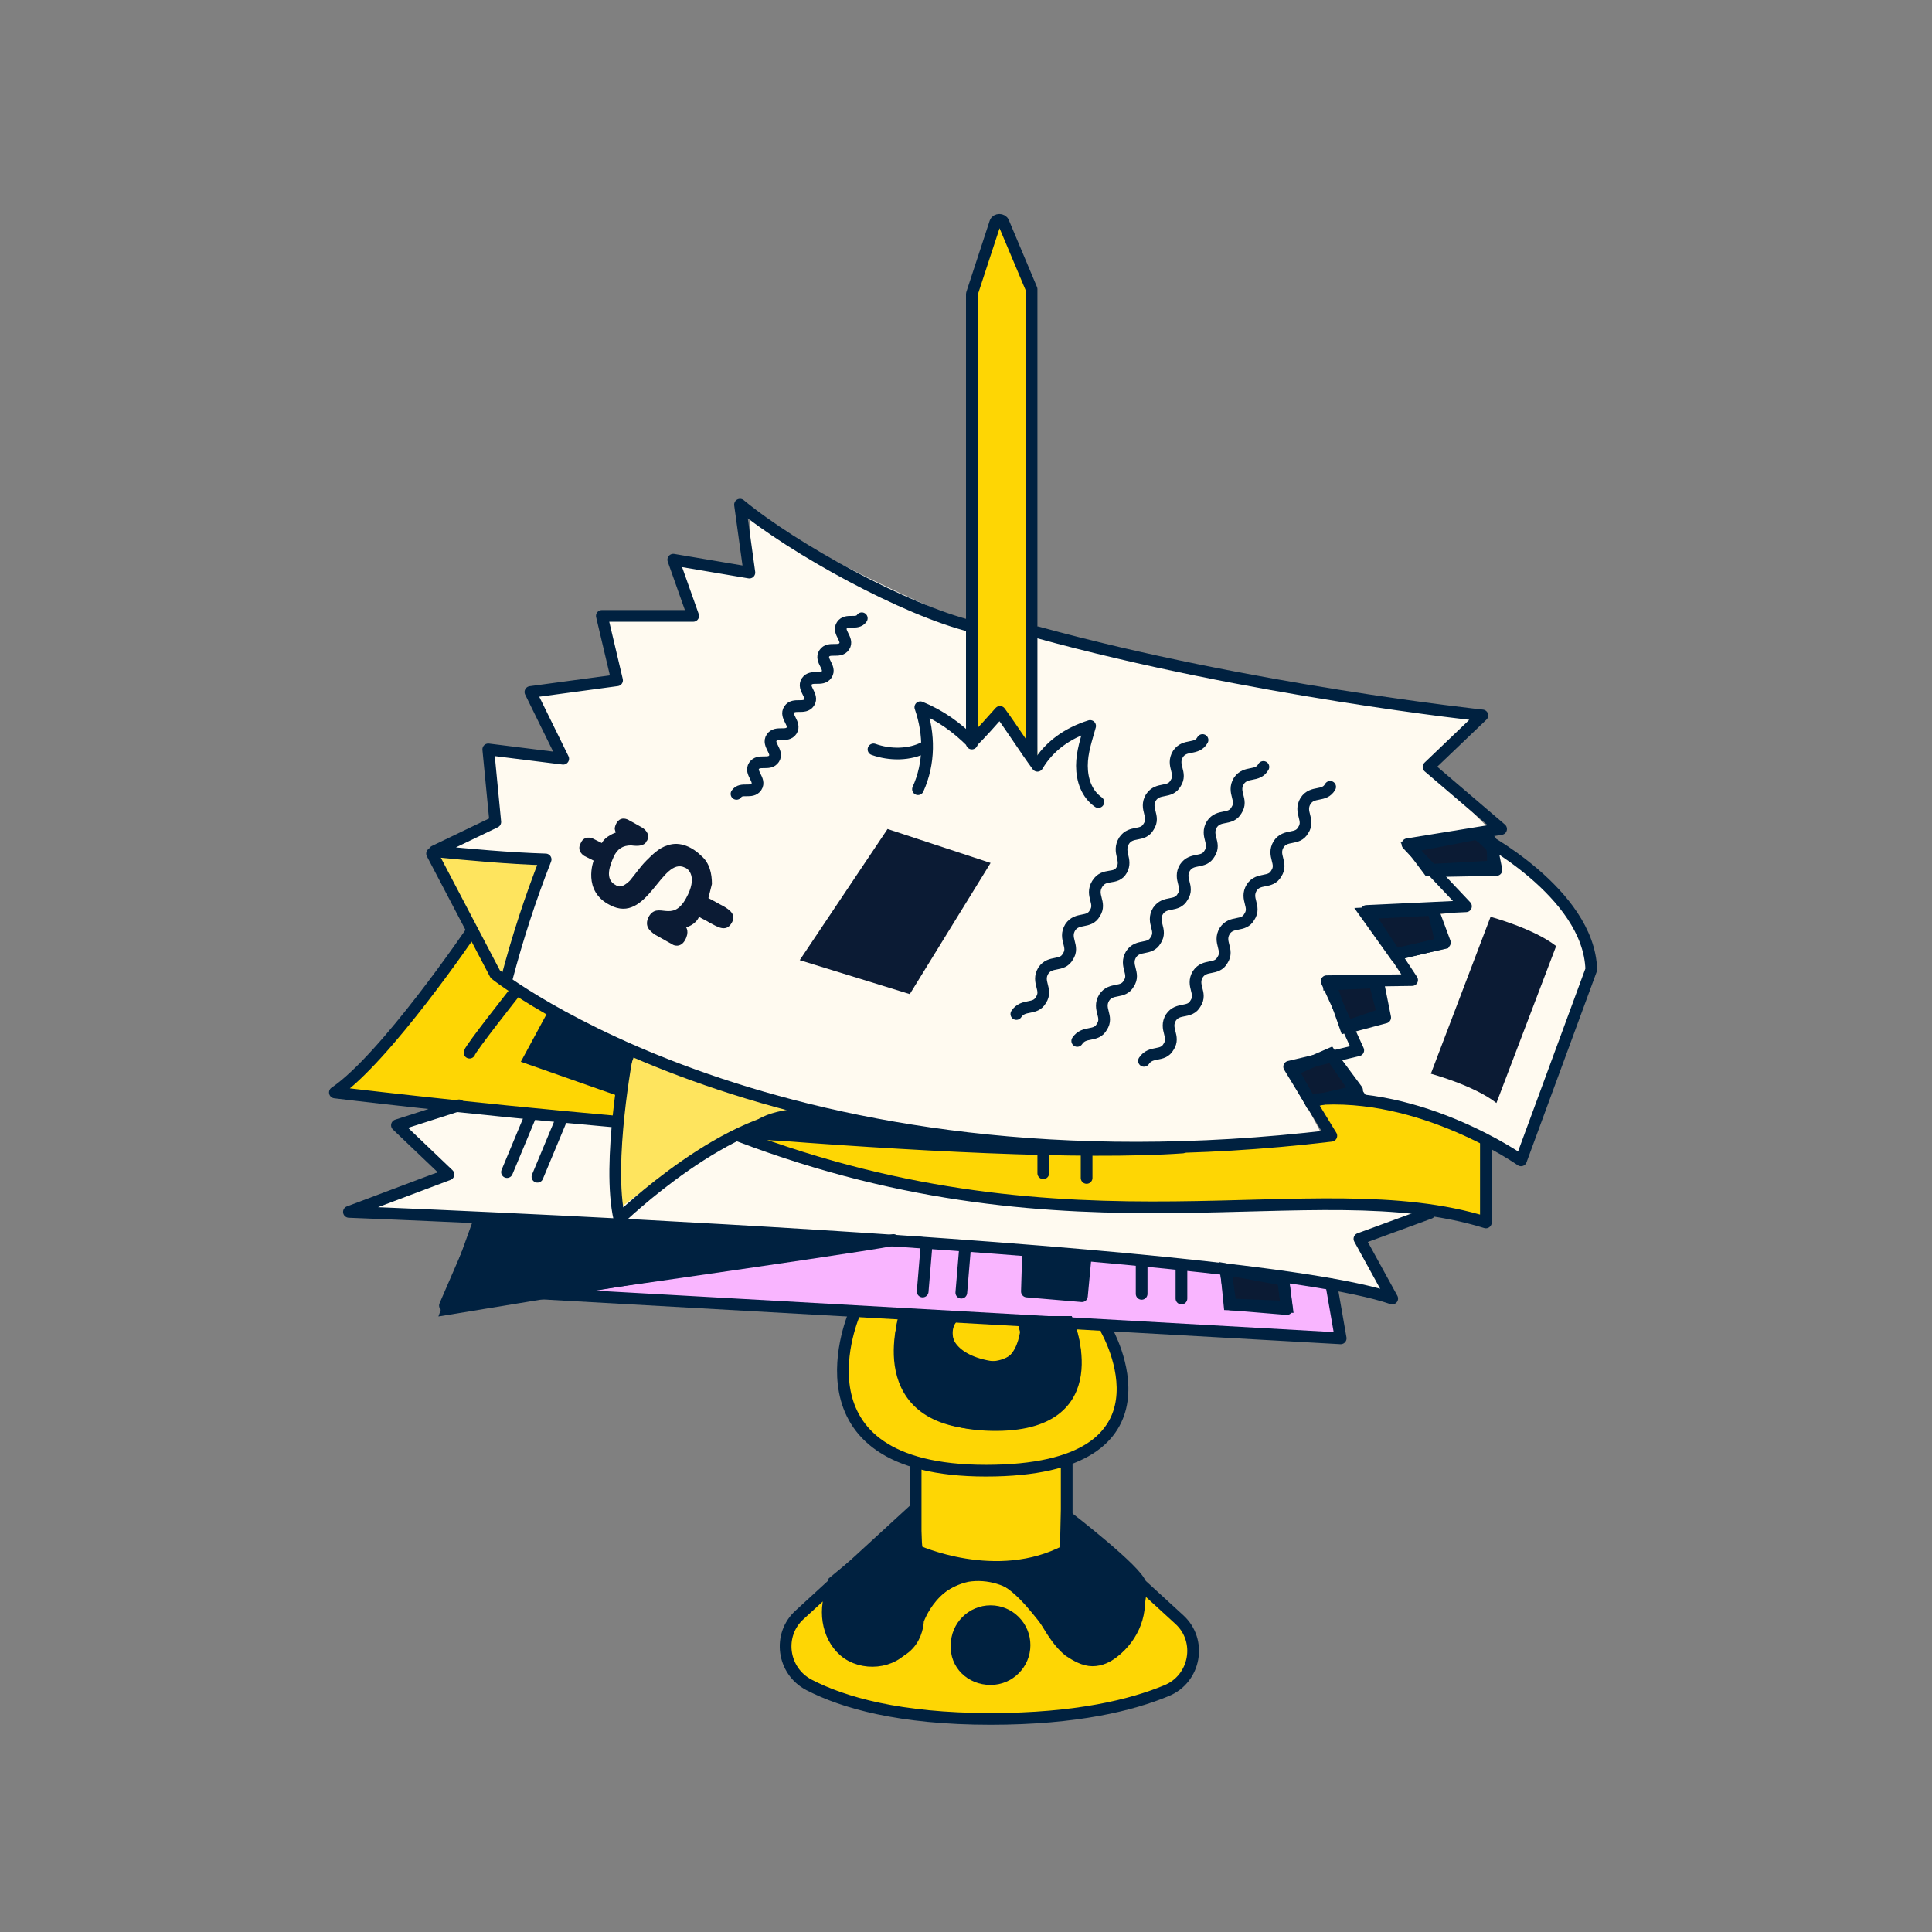 <?xml version="1.0" encoding="utf-8"?>
<!-- Generator: Adobe Illustrator 27.3.1, SVG Export Plug-In . SVG Version: 6.00 Build 0)  -->
<svg version="1.1" id="Layer_1" xmlns="http://www.w3.org/2000/svg" xmlns:xlink="http://www.w3.org/1999/xlink" x="0px" y="0px"
	 viewBox="0 0 165 165" style="enable-background:new 0 0 165 165;" xml:space="preserve">
<rect x="0" y="0" width="165" height="165" fill="#808080" stroke="none"/>
<style type="text/css">
	.st0{fill:#FED604;}
	.st1{fill:#FFFAF0;}
	.st2{fill:#FEE45E;}
	.st3{fill:#F9B5FF;}
	.st4{fill:#002140;stroke:#002140;stroke-miterlimit:10;}
	.st5{fill:#0B1B34;stroke:#002140;stroke-miterlimit:10;}
	.st6{fill:#0B1B34;}
	.st7{fill:none;stroke:#002140;stroke-miterlimit:10;}
	.st8{fill:#002140;}
	.st9{fill:none;stroke:#002140;stroke-linecap:round;stroke-linejoin:round;}
</style>
<path class="st0" d="M77.9,129.2l-8.9,8.3c0,0-1.7,1.4-1.5,3.3c0.1,1.9,1.1,6.2,16.9,6.2s18-3.4,17.6-6c-0.4-2.5-4.5-6-4.5-6
	l-6.2-5.7v-4.8c0,0,7.6-3.8,3.1-11.5L73,112.2c0,0-3.6,9.3,5,12.6V129.2z"/>
<path class="st1" d="M126.1,61.1c0,0-30.9-4.3-37.4-7l-5.9-0.8c0,0-14.1-5.9-18.7-9.9l-0.1,5.5l-5.9-1.1l1,4.7l-7.5,0.4l1.1,5.1
	l-7.5,1.1l2.8,5.6l-6.4-0.6l0.5,6l-5,2.5l9.8,0.9l-3.8,10.3c0,0,15.4,11.3,44.1,13.9c16.2,1.1,25.8-0.6,25.8-0.6l-3.1-5.9l5.9-1.5
	l-2.4-5.9h6.7l-3.4-5.7l8.5-0.4l-5-5.5l7.3-1.1l-5.6-5.6L126.1,61.1L126.1,61.1z"/>
<path class="st0" d="M83.3,63.1l2.1-1.9l3.2,4.2L88,24.8l-2.6-6L83.2,25L83.3,63.1z"/>
<path class="st2" d="M37.3,73.2l5,10l0.9,0.6l3.4-10L37.3,73.2z"/>
<path class="st1" d="M40.1,79.5L29.4,93.1l8.3,1.4L34.1,96l3.7,3.9l-7.9,3.8l11,0.5l-2.7,7.5l9.3-1.7l67.1,3.9L114,110l4.6,0.9
	l-2.3-4.7l6-2.5l4.5,0.8l0.4-7.3l2.9,2l6-16.3c0,0-1.7-9.5-9.7-10.3l-3.2,1.9l2.2,3.2l-3.7,0.6l-1.9,3.2l0.5,2.3l-2.4,0.4l-2.7,3.2
	l0.6,1.7l-2.2,1.5l0.4,1.9l-1.1,1.9l0.9,2.5c0,0-8,1.8-22.2,1.1c-14.1-0.6-24.2-3.4-24.2-3.4s-17.2-5.1-24.2-10.8L40.1,79.5
	L40.1,79.5z"/>
<path class="st0" d="M64.1,97.2c0,0,15.7,5.9,30,5.9c14.4,0,27.8-0.9,32.6,1.4l0.4-7.3c0,0-7.5-3.8-14.9-2.9l1.5,2.7
	c0,0-10.4,1.1-15,1C94.1,97.8,64.1,97.2,64.1,97.2L64.1,97.2z"/>
<path class="st0" d="M29.4,93.1l23.4,2.7l0.8-5.9l-9.9-5.6L40.5,80C40.5,80,30.6,91.7,29.4,93.1L29.4,93.1z"/>
<path class="st2" d="M53.6,89.9c0,0-1.7,9.5-0.8,13.4c0,0,9-7.4,16.4-8L53.6,89.9L53.6,89.9z"/>
<path class="st3" d="M45.9,110.5l68.8,3.6l-1.3-4.6l-39.2-3.6L45.9,110.5z"/>
<path class="st4" d="M40.9,104.3l-2.7,7.5l35.9-5.9L40.9,104.3z"/>
<path class="st5" d="M111.9,94.1l3.9-0.9l-2.2-3.2l-3.2,1.4L111.9,94.1z"/>
<path class="st6" d="M113.6,84l1.3,3.7l3.2-1.1l-0.7-2.7l-4.4,0.2"/>
<path class="st7" d="M113.6,84l1.3,3.7l3.2-1.1l-0.7-2.7l-4.4,0.2"/>
<path class="st5" d="M116.6,78l2.5,3.5l4-0.9l-0.7-2.9L116.6,78z"/>
<path class="st5" d="M120.5,72.3l1.5,2l5.5-0.3v-1.6l-1.3-1.2L120.5,72.3z"/>
<path class="st4" d="M47.2,86.7l-2,3.7l7.4,2.6l1.2-3.3L47.2,86.7z"/>
<path class="st4" d="M64.3,96.8l18.4,0.9l-13.7-2.6C69.1,95.1,64.9,95.2,64.3,96.8z"/>
<path class="st8" d="M87.8,107.2v3.1l4.5,0.4l0.5-3.3L87.8,107.2z"/>
<path class="st5" d="M104.7,108.4l0.3,3l4.9,0.2l-0.3-2.3L104.7,108.4z"/>
<path class="st8" d="M77.3,112.2c0,0-3,9.3,7.4,9.5c10.3,0.2,6.5-8.8,6.5-8.8h-3.5c0,0,0,4.4-3.3,3.8c-3.3-0.6-4.3-2.7-3.1-4.2"/>
<path class="st7" d="M77.3,112.2c0,0-3,9.3,7.4,9.5c10.3,0.2,6.5-8.8,6.5-8.8h-3.5c0,0,0,4.4-3.3,3.8c-3.3-0.6-4.3-2.7-3.1-4.2"/>
<path class="st4" d="M78.3,132.5c-0.1-0.9-0.2-3.1-0.2-3.1l-6.9,5.7c0,0-1.8,5.7,2.7,6.3c4.5,0.6,4.5-3,4.5-3s1.3-4,5.5-4
	c4.2,0,6.4,7.4,9.5,7.3c3.2-0.1,4.2-5.3,4-6.4c-0.2-1.1-6.3-5.8-6.3-5.8l-0.1,3.2C91.1,132.8,84.7,135.6,78.3,132.5L78.3,132.5z"/>
<path class="st6" d="M55.2,71.9c0-0.1,0.1-0.1,0.1-0.2c0.2-0.5-0.2-0.9-0.6-1.1c-0.2-0.1-0.5-0.3-0.9-0.5c-0.3-0.2-0.7-0.3-1,0
	c-0.2,0.2-0.3,0.5-0.3,0.7c0,0,0.1,0.4,0.1,0.3c0,0-0.9,0.3-1.2,0.9l-0.8-0.4c0,0-0.7-0.3-1,0.4c-0.4,0.7,0.3,1.1,0.3,1.1l0.8,0.4
	c0,0-1,2.6,1.4,3.8c3.2,1.7,4.4-4.2,6.4-3.2c0.3,0.1,1.1,0.8,0.1,2.6c-1.2,2.2-2.4,0.2-3.2,1.6c-0.4,0.8,0.1,1.2,0.5,1.5l1.6,0.9
	c0,0,0.6,0.3,1-0.4c0.4-0.7,0.1-1.1,0.1-1.1s0.8-0.2,1.1-0.9c0.3,0.2,0.6,0.3,0.9,0.5c0.6,0.3,1.4,0.9,1.9,0
	c0.4-0.7-0.2-1.1-0.7-1.4c-0.4-0.2-0.9-0.5-1.3-0.7c0,0,0.3-1.2,0.3-1.2c0-0.9-0.2-1.8-0.9-2.4c-0.7-0.7-1.8-1.3-2.9-0.9
	c-0.7,0.2-1.3,0.8-1.8,1.3c-0.5,0.5-0.9,1.1-1.4,1.7c-0.3,0.3-0.8,0.7-1.2,0.4c-1-0.5-0.5-1.7-0.2-2.4c0.3-0.7,0.8-1,1.5-1
	C54.6,72.3,55,72.2,55.2,71.9L55.2,71.9z"/>
<path class="st9" d="M83,63.5V25.2c0,0,0-0.1,0-0.1l2-6.1c0.1-0.3,0.6-0.3,0.7,0l2.4,5.7c0,0,0,0.1,0,0.1v39.8"/>
<path class="st9" d="M78.4,67.4c1-2.2,1-4.7,0.2-7c1.7,0.7,3.1,1.7,4.4,3c0.9-0.9,1.6-1.7,2.4-2.6c1.1,1.5,2.1,3.1,3.2,4.6
	c1-1.7,2.6-2.8,4.5-3.4c-0.3,1.1-0.7,2.2-0.7,3.4c0,1.2,0.4,2.4,1.4,3.1"/>
<path class="st9" d="M79,63.8c-1.3,0.7-3,0.7-4.4,0.2"/>
<path class="st9" d="M36.9,72.9l5.4,10.3c0,0,24.3,19.4,71.4,13.8c-1.3-2.1-3.6-5.9-3.6-5.9l5.9-1.4l-2.7-5.9l7.3-0.1l-3.9-5.9
	l8.5-0.4l-5-5.3l8-1.3l-6.2-5.3l4.6-4.4c0,0-19.8-2.1-38-7.1"/>
<path class="st9" d="M83,53.5c-5.7-1.4-15.2-6.6-19.8-10.4l0.8,5.8l-6.5-1.1l1.7,4.8h-7.8l1.3,5.5l-7.4,1l2.8,5.7l-6.4-0.8l0.6,6.2
	l-5.2,2.5c3.1,0.3,6.3,0.6,9.5,0.7c-1.3,3.3-2.4,6.7-3.3,10.1"/>
<path class="st9" d="M63.7,96.7c13.9,1.1,28.7,1.9,37.3,1.3"/>
<path class="st9" d="M40.3,79.5c0,0-7.4,10.9-11.7,13.8c0,0,10.6,1.3,24.1,2.5"/>
<path class="st9" d="M126.2,71.3c0,0,9.5,4.9,9.7,11.5l-6,16.3c0,0-8.5-6-17.7-5.2"/>
<path class="st9" d="M39.2,94.4l-5.3,1.7l4.4,4.2l-8.5,3.2c0,0,76.2,2.9,89.1,7.4l-2.8-5.1l6-2.2"/>
<path class="st9" d="M63.1,97c28.9,11,49,2.8,63.8,7.4v-6.9"/>
<path class="st9" d="M41.2,104.1l-3.2,7.4c0,0,34.2-4.8,38.3-5.6"/>
<path class="st9" d="M45,110.4l69.5,3.9l-0.8-4.6"/>
<path class="st9" d="M73,112.1c0,0-6,13.5,11.2,13.5c17.2,0,10.3-12,10.3-12"/>
<path class="st9" d="M78.2,125v7.4c0,0,6.9,3.2,12.9,0V125"/>
<path class="st4" d="M84.6,143.4c1.6,0,2.9-1.3,2.9-2.9c0-1.6-1.3-2.9-2.9-2.9c-1.6,0-2.9,1.3-2.9,2.9
	C81.6,142.1,82.9,143.4,84.6,143.4z"/>
<path class="st9" d="M71.2,135.5c-0.9,1.8-0.6,4.2,0.9,5.5c1.5,1.3,4.2,1.1,5.3-0.6c0.5-0.8,0.7-1.7,1.1-2.6
	c0.8-1.6,2.3-2.8,4.1-3.2c1.8-0.3,3.7,0.3,5,1.5c1.5,1.4,2.1,3.6,3.7,4.9c0.6,0.4,1.3,0.8,2,0.8c0.7,0,1.3-0.3,1.8-0.7
	c1.7-1.3,2.6-3.5,2-5.6l-5.9-5.9l9.5,8.7c2,1.8,1.4,5.1-1.1,6.1c-2.9,1.2-7.6,2.4-15,2.4c-7.8,0-12.6-1.4-15.5-2.9
	c-2.3-1.2-2.7-4.3-0.8-6l9.7-8.9"/>
<path class="st9" d="M77.3,112.4c0,0-3.2,9.2,7.1,9.2c10.3,0,6.9-8.4,6.9-8.4"/>
<path class="st9" d="M81.2,112.7c-0.5,0.7-0.4,1.7,0,2.5s1.3,1.2,2.1,1.4c1.1,0.3,2.3,0.2,3.2-0.4s1.4-1.9,1-2.9"/>
<path class="st9" d="M97.7,90.6c0.6-0.9,1.6-0.3,2.1-1.2c0.6-0.9-0.4-1.5,0.2-2.5c0.6-0.9,1.6-0.3,2.1-1.2c0.6-0.9-0.4-1.5,0.2-2.5
	c0.6-0.9,1.6-0.3,2.1-1.2c0.6-0.9-0.4-1.5,0.2-2.5c0.6-0.9,1.6-0.3,2.1-1.2c0.6-0.9-0.4-1.5,0.2-2.5c0.6-0.9,1.6-0.3,2.1-1.2
	c0.6-0.9-0.4-1.5,0.2-2.5c0.6-0.9,1.6-0.3,2.1-1.2c0.6-0.9-0.4-1.5,0.2-2.5c0.6-0.9,1.6-0.3,2.1-1.2"/>
<path class="st9" d="M92,88.9c0.6-0.9,1.6-0.3,2.1-1.2c0.6-0.9-0.4-1.5,0.2-2.5c0.6-0.9,1.6-0.3,2.1-1.2c0.6-0.9-0.4-1.5,0.2-2.5
	c0.6-0.9,1.6-0.3,2.1-1.2c0.6-0.9-0.4-1.5,0.2-2.5c0.6-0.9,1.6-0.3,2.1-1.2c0.6-0.9-0.4-1.5,0.2-2.5c0.6-0.9,1.6-0.3,2.1-1.2
	c0.6-0.9-0.4-1.5,0.2-2.5c0.6-0.9,1.6-0.3,2.1-1.2c0.6-0.9-0.4-1.5,0.2-2.5c0.6-0.9,1.6-0.3,2.1-1.2"/>
<path class="st9" d="M86.8,86.6c0.6-0.9,1.6-0.3,2.1-1.2c0.6-0.9-0.4-1.5,0.2-2.5c0.6-0.9,1.6-0.3,2.1-1.2c0.6-0.9-0.4-1.5,0.2-2.5
	c0.6-0.9,1.6-0.3,2.1-1.2c0.6-0.9-0.4-1.5,0.2-2.5s1.6-0.3,2.1-1.2s-0.4-1.5,0.2-2.5c0.6-0.9,1.6-0.3,2.1-1.2
	c0.6-0.9-0.4-1.5,0.2-2.5c0.6-0.9,1.6-0.3,2.1-1.2c0.6-0.9-0.4-1.5,0.2-2.5c0.6-0.9,1.6-0.3,2.1-1.2"/>
<path class="st9" d="M62.9,67.8c0.4-0.6,1.3,0,1.7-0.6c0.4-0.6-0.6-1.2-0.2-1.8c0.4-0.6,1.3,0,1.7-0.6c0.4-0.6-0.6-1.2-0.2-1.8
	c0.4-0.6,1.3,0,1.7-0.6c0.4-0.6-0.6-1.2-0.2-1.8c0.4-0.6,1.3,0,1.7-0.6c0.4-0.6-0.6-1.2-0.2-1.8c0.4-0.6,1.3,0,1.7-0.6
	c0.4-0.6-0.6-1.2-0.2-1.8c0.4-0.6,1.3,0,1.7-0.6c0.4-0.6-0.6-1.2-0.2-1.8c0.4-0.6,1.3,0,1.7-0.6"/>
<path class="st6" d="M68.3,82l9.4,2.9l6.9-11.2l-8.8-2.9L68.3,82z"/>
<path class="st9" d="M40.1,89.9c0.1-0.4,3.9-5.2,3.9-5.2"/>
<path class="st9" d="M47.5,86.6l-2.2,3.8l7.5,2.3l0.8-2.8c0,0-1.8,9.4-0.7,14.2c0,0,9.5-9.2,16.6-8.9"/>
<path class="st6" d="M127.3,78.3c0,0,3.7,1,5.6,2.5l-5.1,13.4c-1.9-1.5-5.6-2.5-5.6-2.5L127.3,78.3z"/>
<path class="st9" d="M114.3,93.7l1.6-0.6l-2-2.7"/>
<path class="st9" d="M115.3,87.7l3-0.8l-0.6-3"/>
<path class="st9" d="M119.3,81.5l4.1-1l-1-2.7"/>
<path class="st9" d="M122.5,74.4l5.3-0.1l-0.5-2.5"/>
<path class="st9" d="M43.3,100.1l2-4.8"/>
<path class="st9" d="M45.9,100.5l2-4.8"/>
<path class="st9" d="M47.9,107.9l1.4-3.4"/>
<path class="st9" d="M78.8,110.3l0.3-3.6"/>
<path class="st9" d="M82.1,110.4l0.3-3.6"/>
<path class="st9" d="M92.7,107.5l-0.3,3.2l-4.7-0.4l0.1-3.3"/>
<path class="st9" d="M109.6,109.4l0.3,2.4l-4.8-0.4l-0.4-2.7"/>
<path class="st9" d="M97.5,110.5v-2.4"/>
<path class="st9" d="M100.9,110.9v-2.4"/>
<path class="st9" d="M89.1,100.2v-2.2"/>
<path class="st9" d="M92.8,100.6v-2.2"/>
</svg>
